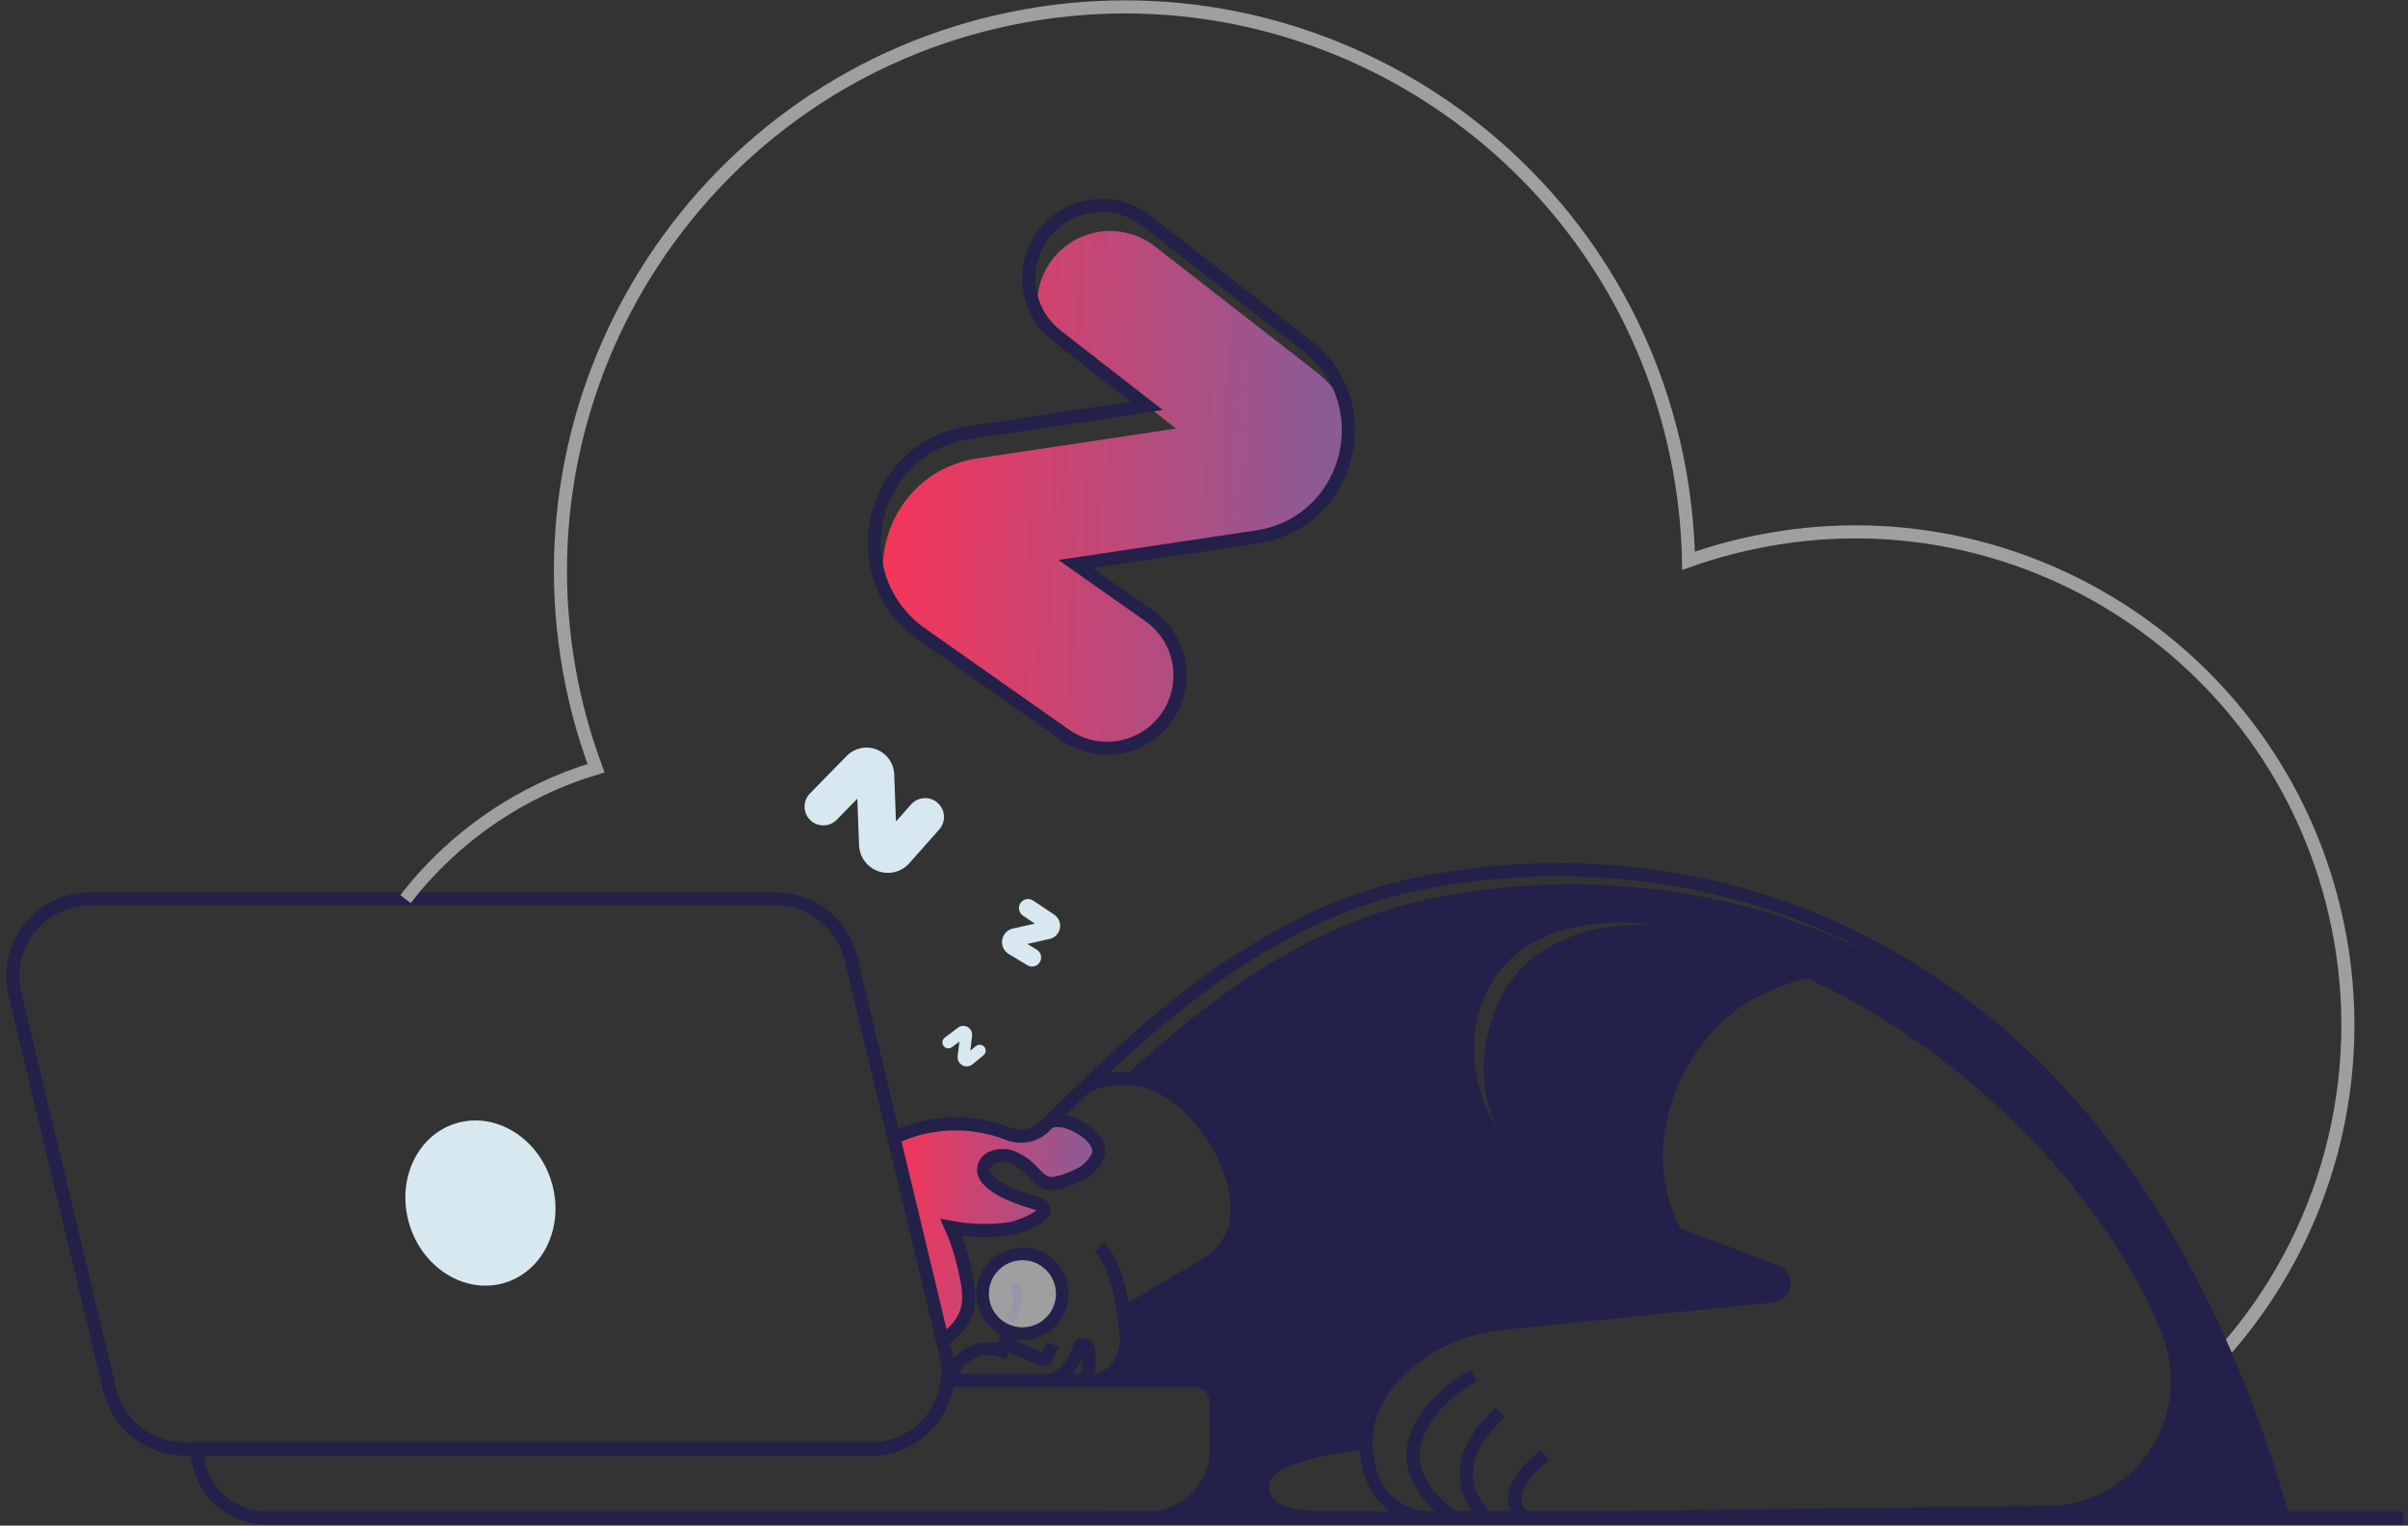 <svg width="311" height="197" viewBox="0 0 311 197" fill="none" xmlns="http://www.w3.org/2000/svg">
<rect x="0" y="0" width="311" height="197" fill="#333333" stroke="none"/>
<path d="M294.229 196.008H196.395H203.172L265.05 195.291C276.489 194.296 284.549 183.077 280.203 172.454C279.452 170.619 280.238 170.108 279.308 168.338C269.581 150.022 252.715 135.102 233.603 126.434C234.077 126.345 234.554 126.28 235.041 126.214C231.481 124.432 227.816 122.871 224.065 121.539C222.075 120.829 220.062 120.188 218.052 119.625C208.17 116.84 194.817 118.113 190.612 129.054C187.075 138.24 191.771 149.336 200.603 153.359L216.467 159.424C216.333 159.225 216.213 159.026 216.09 158.817L229.885 164.088C230.446 164.481 230.704 165.181 230.532 165.843C230.36 166.506 229.794 166.992 229.114 167.062L195.609 170.722C190.78 171.209 184.733 173.229 181.172 176.553C178.576 178.954 176.388 182.223 176.408 186.359C174.218 186.524 172.042 186.83 169.891 187.275C166.609 187.982 163.268 189.199 163.031 191.199C162.565 195.212 168.269 196.029 171.863 196.029L149.116 195.939C151.558 195.939 151.86 195.919 153.479 194.307C155.098 192.695 156.909 191.453 156.909 189.011L157.108 181.184C157.108 179.571 157.492 178.268 155.88 178.268H141.474C142.672 178.301 143.778 177.63 144.303 176.553C144.314 176.541 144.322 176.525 144.324 176.508C145.044 175.171 145.209 173.247 145.075 171.425L145.243 170.828L145.675 169.237L154.827 163.852C154.895 163.812 154.962 163.768 155.026 163.721C159.8 160.803 160.397 155.585 158.761 150.921C158.727 150.832 158.706 150.753 158.672 150.677C158.596 150.478 158.528 150.29 158.442 150.101C158.005 149.037 157.464 148.019 156.826 147.062C154.463 143.371 151.033 140.363 147.775 139.578C146.861 139.371 145.926 139.268 144.989 139.269C156.329 128.636 169.394 119.186 184.825 116.044C198.327 113.255 212.291 113.619 225.629 117.108C241.215 121.255 255.25 129.864 266.381 141.492C281.363 157.122 288.37 175.383 294.229 196.008Z" fill="#23204A"/>
<path d="M141.799 149.013C141.261 150.072 140.381 150.918 139.302 151.414C138.38 151.877 137.404 152.223 136.397 152.443C134.737 152.721 134.15 151.671 133.09 150.642C132.486 150.058 131.791 149.577 131.032 149.216C130.112 148.763 129.037 148.747 128.103 149.171C127.465 149.455 127.054 150.088 127.053 150.786C127.122 152.045 128.858 153.04 129.839 153.561C131.119 154.166 132.451 154.658 133.817 155.029C137.168 156.058 131.588 158.202 130.415 158.336C127.906 158.676 125.359 158.615 122.869 158.158C123.584 159.755 124.132 161.421 124.505 163.131C124.892 164.767 125.345 166.736 125.026 168.382C124.639 170.317 123.332 171.754 121.72 172.728L115.453 146.585C120.124 144.36 125.512 144.183 130.319 146.098C131.938 146.695 133.757 146.293 134.973 145.069L135.615 144.448C136.508 144.253 137.439 144.327 138.29 144.66C139.81 145.233 142.622 147.075 141.799 149.013Z" fill="url(#paint0_linear_2194_13334)"/>
<path fill-rule="evenodd" clip-rule="evenodd" d="M148.234 178.246H122.358C121.817 183.301 117.55 187.134 112.466 187.133H25.475C25.486 192.031 29.454 195.999 34.351 196.01H148.227C153.125 195.993 157.092 192.03 157.115 187.133V181.165C157.115 179.553 155.808 178.246 154.196 178.246L148.234 178.246Z" stroke="#23204A" stroke-width="1.69"/>
<path fill-rule="evenodd" clip-rule="evenodd" d="M108.274 120.218C109.039 121.271 109.588 122.464 109.89 123.73L122.149 174.837C122.42 175.946 122.49 177.095 122.358 178.229C121.816 183.284 117.55 187.117 112.466 187.116H23.859C19.254 187.114 15.25 183.956 14.176 179.478L1.931 128.371C1.214 125.404 1.899 122.273 3.788 119.877C5.677 117.48 8.562 116.084 11.614 116.088H100.207C103.153 116.084 105.949 117.392 107.832 119.659L108.274 120.218Z" stroke="#23204A" stroke-width="1.69"/>
<ellipse cx="62.049" cy="155.347" rx="9.58" ry="10.767" transform="rotate(-17.5 62.049 155.347)" fill="#D7E8F0"/>
<path d="M235.523 125.915C227.706 127.222 221.697 130.796 217.663 138.194C214.052 144.814 213.63 152.892 217.482 159.46L201.755 153.43C192.648 149.259 189.445 139.991 193.094 130.473C197.433 119.134 211.201 117.816 221.392 120.705C223.467 121.288 225.539 121.953 227.59 122.687C230.27 123.647 232.914 124.723 235.523 125.915Z" fill="#23204A"/>
<path d="M52.372 116.095C58.611 108.033 67.215 102.123 76.979 99.192C75.678 95.698 74.646 92.11 73.892 88.46C65.79 49.056 91.128 10.533 130.521 2.408C169.915 -5.718 208.451 19.609 216.573 59.003C217.481 63.417 217.986 67.905 218.082 72.41C220.897 71.412 223.777 70.61 226.702 70.01C261.129 62.892 294.811 85.043 301.918 119.477C305.985 139.108 300.553 159.507 287.262 174.515" stroke="#9F9F9F" stroke-width="1.69"/>
<path d="M138.242 178.25H140.674C142.092 178.284 143.443 177.648 144.32 176.535C144.331 176.522 144.34 176.506 144.344 176.49C145.216 175.297 145.614 173.823 145.459 172.353L145.26 170.806L145.095 169.558L145.692 169.215L155.042 163.699L155.673 163.336C160.239 160.65 160.568 155.642 158.778 150.899C158.747 150.813 158.723 150.734 158.692 150.655C158.613 150.456 158.534 150.271 158.459 150.082C158.001 149.029 157.46 148.012 156.843 147.043C154.48 143.349 151.053 140.345 147.791 139.559C146.878 139.351 145.943 139.247 145.006 139.25C143.051 139.25 140.89 139.624 139.755 140.753C151.883 128.82 166.053 117.621 183.096 114.146C196.604 111.362 210.572 111.733 223.913 115.23C239.499 119.377 253.548 127.997 264.679 139.624C265.265 140.235 265.838 140.852 266.394 141.483C280.344 156.815 289.241 176.181 294.863 196" stroke="#23204A" stroke-width="1.69"/>
<path d="M142.52 196.009H310.349" stroke="#23204A" stroke-width="1.69"/>
<path d="M184.77 196.007H203.813" stroke="#23204A" stroke-width="1.127"/>
<path fill-rule="evenodd" clip-rule="evenodd" d="M200.689 153.268C191.853 149.245 187.161 138.149 190.694 128.967C194.906 118.021 208.259 116.749 218.134 119.534C220.151 120.099 222.155 120.737 224.147 121.448C246.349 129.337 266.525 145.715 277.542 166.467C278.471 168.223 279.212 170.027 279.963 171.866C282.017 176.875 281.566 182.562 278.748 187.184C275.93 191.807 271.081 194.813 265.688 195.282L203.814 196.006H184.771C181.321 196.006 178.254 193.811 177.142 190.545C175.053 184.371 177.753 179.713 181.166 176.541C184.726 173.234 189.37 171.344 194.2 170.857L228.959 167.345C229.641 167.275 230.207 166.789 230.381 166.126C230.554 165.463 230.298 164.762 229.738 164.368L200.689 153.268Z" stroke="#23204A" stroke-width="1.69"/>
<path d="M190.328 177.6C187.155 179.424 183.893 182.282 182.802 185.9C181.547 190.068 184.493 193.854 187.841 196.022" stroke="#23204A" stroke-width="1.69"/>
<path d="M193.729 182.383C190.769 185.199 188.204 188.769 189.915 193.016C190.405 194.181 191.167 195.211 192.138 196.02" stroke="#23204A" stroke-width="1.69"/>
<path d="M199.537 187.891C199.537 187.891 192.722 192.957 197.051 195.996" stroke="#23204A" stroke-width="1.69"/>
<path d="M182.044 195.521L182.164 196.009H171.167C167.573 196.009 162.592 195.456 163.062 191.443C163.532 187.43 176.405 186.336 176.405 186.336" stroke="#23204A" stroke-width="1.69"/>
<path d="M162.318 69.33L138.915 72.832L142.993 75.706L150.621 81.815C151.815 82.655 151.517 84.638 152.179 85.842C152.692 89.556 150.951 93.22 147.748 95.167C144.544 97.115 140.49 96.974 137.43 94.808L119.028 81.863C116.996 80.461 115.366 78.552 114.298 76.327C112.792 68.832 117.412 60.498 126.303 59.177L151.884 55.336L148.111 52.406L136.493 43.365C135.498 42.594 134.668 41.632 134.051 40.535C133.523 36.736 135.352 32.996 138.676 31.082C142 29.168 146.153 29.462 149.174 31.826L169.898 47.947C171.593 49.249 172.963 50.925 173.901 52.845C175.314 60.09 170.793 68.057 162.318 69.33Z" fill="url(#paint1_linear_2194_13334)"/>
<path d="M145.099 169.558C145.099 169.558 144.386 163.281 141.968 161.068" stroke="#23204A" stroke-width="1.69"/>
<path d="M115.214 147.025C119.936 144.706 125.419 144.494 130.306 146.442C131.927 147.04 133.748 146.638 134.967 145.413L139.745 140.734" stroke="#23204A" stroke-width="1.69"/>
<path d="M130.402 173.69L134.391 175.484C134.571 175.558 134.773 175.553 134.949 175.469C135.124 175.385 135.255 175.231 135.311 175.045L135.938 173.625" stroke="#23204A" stroke-width="1.69"/>
<path d="M131.053 165.766C131.735 167.33 131.483 169.145 130.401 170.465" stroke="#23204A" stroke-width="1.127"/>
<path d="M140.102 178.249C140.729 177.319 140.726 175.072 140.565 174.17C140.462 173.598 139.498 173.392 139.395 173.968C139.114 175.577 137.299 178.05 135.622 178.249" stroke="#23204A" stroke-width="1.69"/>
<circle cx="132.049" cy="167.062" r="5.121" stroke="#23204A" stroke-width="1.69"/>
<path d="M130.333 171.885L129.421 174.45C128.141 173.994 126.733 174.065 125.506 174.648C124.279 175.231 123.334 176.278 122.88 177.558" stroke="#23204A" stroke-width="1.69"/>
<circle opacity="0.53" cx="132.047" cy="167.062" r="4.336" fill="white"/>
<path d="M121.699 173.063C123.311 172.089 124.615 170.662 125.002 168.721C125.325 167.071 124.872 165.106 124.484 163.47C124.112 161.76 123.564 160.093 122.848 158.496C125.339 158.953 127.885 159.012 130.394 158.671C131.564 158.541 137.148 156.407 133.797 155.368C132.43 154.997 131.1 154.505 129.821 153.897C128.834 153.386 127.101 152.391 127.04 151.129C127.031 150.432 127.435 149.796 128.069 149.506C129.004 149.085 130.078 149.103 130.998 149.558C131.759 149.915 132.454 150.398 133.056 150.985C134.119 152.014 134.699 153.043 136.366 152.778C137.372 152.562 138.346 152.216 139.264 151.749C140.346 151.255 141.228 150.408 141.768 149.348C142.598 147.417 139.779 145.575 138.249 145.023C137.399 144.689 136.47 144.613 135.577 144.804" stroke="#23204A" stroke-width="1.69"/>
<path fill-rule="evenodd" clip-rule="evenodd" d="M162.317 69.331L138.914 72.833L142.992 75.707L148.268 79.411C151.086 81.32 152.655 84.602 152.37 87.994C152.086 91.386 149.993 94.361 146.896 95.773C143.799 97.186 140.18 96.817 137.432 94.809L119.03 81.864C116.999 80.461 115.369 78.553 114.3 76.328C110.387 68.202 114.962 57.38 125.187 55.854L145.482 52.815L148.11 52.407L136.492 43.365C133.839 41.3 132.489 37.976 132.95 34.645C133.412 31.314 135.616 28.483 138.732 27.217C141.847 25.952 145.401 26.445 148.055 28.51L168.779 44.631C171.432 46.649 173.249 49.571 173.886 52.843C175.313 60.09 170.792 68.058 162.317 69.331V69.331Z" stroke="#23204A" stroke-width="1.69"/>
<path d="M110.95 109.114L110.723 103.136L108.072 105.852C107.136 106.809 105.601 106.828 104.642 105.894C103.685 104.957 103.667 103.423 104.601 102.464L109.351 97.614C110.352 96.59 111.867 96.26 113.202 96.775C114.538 97.291 115.438 98.553 115.491 99.984L115.714 106.082L117.669 103.877C118.096 103.393 118.698 103.1 119.341 103.062C119.985 103.023 120.618 103.242 121.099 103.671C121.582 104.098 121.876 104.699 121.915 105.343C121.954 105.986 121.736 106.619 121.308 107.101L117.457 111.447C116.451 112.594 114.846 113.01 113.409 112.495C111.973 111.981 110.997 110.64 110.95 109.114Z" fill="#D7E8F0"/>
<path d="M130.824 119.898L133.646 119.267L132.12 118.238C131.582 117.875 131.438 117.146 131.798 116.605C132.16 116.067 132.891 115.924 133.43 116.286L136.154 118.108C136.731 118.493 137.022 119.185 136.894 119.867C136.767 120.549 136.244 121.089 135.567 121.239L132.676 121.891L133.9 122.629C134.167 122.789 134.359 123.05 134.433 123.352C134.508 123.654 134.459 123.974 134.298 124.241C133.963 124.796 133.242 124.975 132.686 124.642L130.285 123.191C129.653 122.813 129.316 122.088 129.435 121.362C129.554 120.635 130.104 120.055 130.824 119.898Z" fill="#D7E8F0"/>
<path d="M123.685 136.387L123.915 134.501L122.944 135.221C122.78 135.343 122.574 135.395 122.371 135.366C122.169 135.336 121.986 135.227 121.864 135.063C121.611 134.721 121.681 134.238 122.021 133.983L123.736 132.696C124.102 132.424 124.594 132.396 124.988 132.624C125.382 132.853 125.602 133.294 125.548 133.746L125.314 135.674L126.038 135.077C126.196 134.947 126.4 134.885 126.604 134.904C126.808 134.924 126.995 135.025 127.125 135.183C127.256 135.341 127.318 135.545 127.298 135.749C127.278 135.953 127.177 136.14 127.019 136.27L125.592 137.444C125.219 137.741 124.703 137.784 124.286 137.552C123.868 137.321 123.631 136.861 123.685 136.387Z" fill="#D7E8F0"/>
<path d="M235.524 126.151L235.38 126.395C235.271 126.326 235.156 126.267 235.037 126.216L235.524 126.151Z" fill="#23204A"/>
<defs>
<linearGradient id="paint0_linear_2194_13334" x1="148.906" y1="181.485" x2="114.459" y2="180.581" gradientUnits="userSpaceOnUse">
<stop stop-color="#6768AB"/>
<stop offset="1" stop-color="#F73458"/>
</linearGradient>
<linearGradient id="paint1_linear_2194_13334" x1="189.954" y1="117.115" x2="111.756" y2="115.132" gradientUnits="userSpaceOnUse">
<stop stop-color="#6768AB"/>
<stop offset="1" stop-color="#F73458"/>
</linearGradient>
</defs>
</svg>
